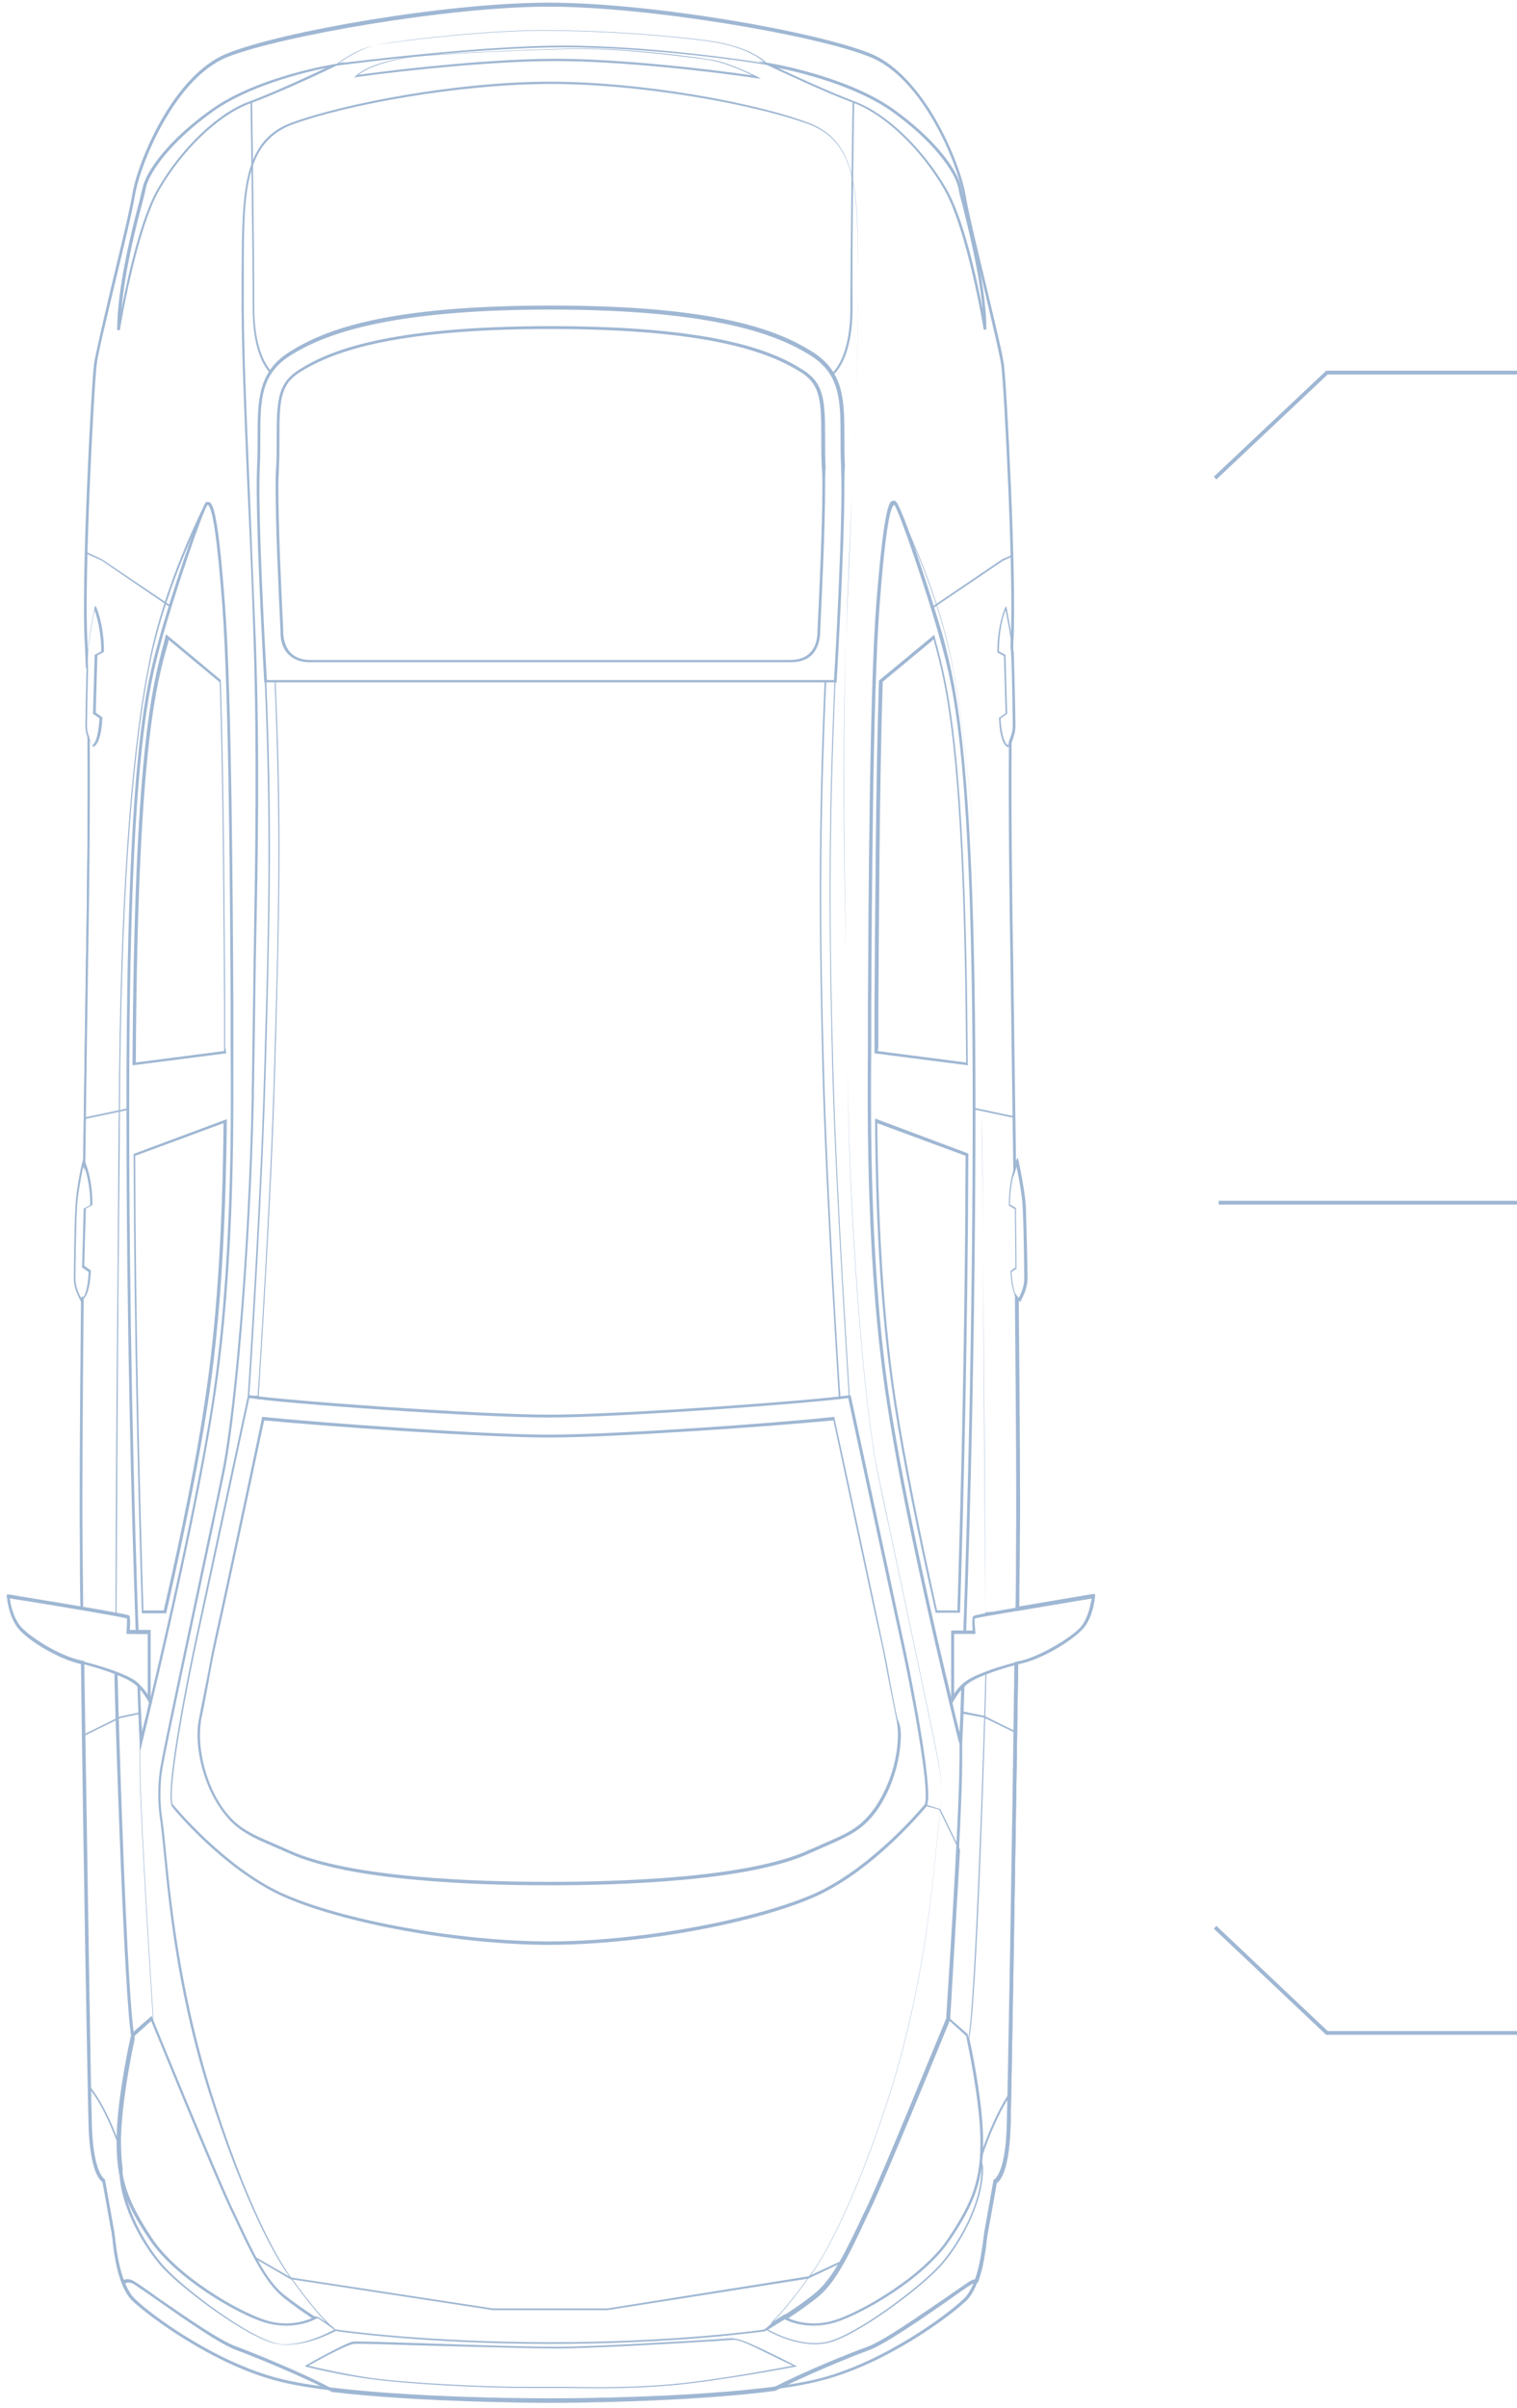 <svg width="201" height="319" viewBox="0 0 201 319" fill="none" xmlns="http://www.w3.org/2000/svg">
<path d="M105.626 313.495L105.335 313.571C105.262 313.571 95.743 315.392 89.276 315.998C84.263 316.454 79.975 316.454 74.962 316.378C73.436 316.378 71.764 316.378 70.093 316.378C63.408 316.378 54.107 315.847 49.457 315.24C45.097 314.709 40.592 313.571 40.592 313.571L40.374 313.495L40.592 313.343C40.81 313.192 45.969 310.309 46.768 310.233C47.132 310.157 51.273 310.309 56.432 310.461C62.609 310.688 70.311 310.916 73.581 310.916C78.377 310.916 89.858 310.233 94.726 309.93C95.889 309.854 96.615 309.778 96.833 309.778C97.705 309.778 98.577 310.157 99.304 310.461C99.522 310.537 99.667 310.612 99.812 310.688C100.612 310.992 105.044 313.192 105.262 313.343L105.626 313.495ZM40.882 313.419C41.827 313.647 45.678 314.557 49.457 315.088C54.107 315.695 63.408 316.226 70.093 316.226C71.764 316.226 73.436 316.226 74.962 316.226C79.975 316.302 84.263 316.302 89.276 315.847C95.089 315.316 103.373 313.723 105.044 313.419C104.027 312.964 100.539 311.219 99.885 310.916C99.74 310.84 99.522 310.764 99.376 310.688C98.65 310.385 97.778 309.93 96.979 310.006C96.761 310.006 96.034 310.081 94.871 310.157C89.93 310.461 78.45 311.143 73.726 311.143C70.457 311.143 62.754 310.916 56.578 310.764C51.564 310.612 47.277 310.461 46.913 310.537C46.187 310.537 42.772 312.357 40.882 313.419Z" fill="#9FB7D3"/>
<path d="M45.751 8.163L44.588 8.694C43.208 9.376 37.104 12.259 32.962 13.776C28.965 15.293 24.17 19.845 21.118 25.155C18.066 30.465 15.886 43.589 15.886 43.74L15.523 43.74C15.523 38.355 17.267 31.224 18.284 27.355C18.575 26.293 18.72 25.459 18.865 25.003C19.301 22.728 22.28 18.555 27.948 14.535C34.197 10.059 44.443 8.466 44.515 8.466L45.751 8.163ZM16.104 40.934C16.903 36.761 18.647 28.872 20.9 25.003C24.024 19.617 28.82 14.99 32.962 13.473C36.232 12.259 40.81 10.135 43.208 8.997C40.228 9.604 33.035 11.349 28.239 14.762C22.716 18.707 19.737 22.803 19.301 25.003C19.229 25.459 19.011 26.293 18.72 27.431C17.848 30.617 16.54 36.079 16.104 40.934Z" fill="#9FB7D3"/>
<path d="M130.696 43.666L130.332 43.666C130.332 43.514 128.152 30.466 125.1 25.08C122.049 19.77 117.253 15.219 113.256 13.701C109.187 12.184 103.083 9.302 101.63 8.619L100.468 8.088L101.703 8.315C101.775 8.315 112.021 9.984 118.27 14.384C123.938 18.405 126.917 22.577 127.353 24.853C127.426 25.308 127.644 26.142 127.934 27.204C128.879 31.149 130.696 38.356 130.696 43.666ZM103.083 8.998C105.481 10.136 110.132 12.26 113.329 13.474C117.398 14.991 122.267 19.619 125.391 25.004C127.644 28.873 129.388 36.763 130.187 40.935C129.751 36.08 128.37 30.618 127.571 27.356C127.28 26.294 127.062 25.46 126.99 24.929C126.554 22.805 123.647 18.632 118.052 14.688C113.256 11.35 106.135 9.605 103.083 8.998Z" fill="#9FB7D3"/>
<path d="M42.046 307.123L41.755 307.274C41.61 307.35 38.776 308.867 34.925 307.654C31.364 306.516 23.299 301.888 19.811 296.73C16.323 291.572 15.378 288.537 15.451 283.227C15.524 277.765 17.34 269.573 17.413 269.497L17.413 269.421L20.102 267.069L20.174 267.297C20.247 267.524 28.24 287.02 30.71 292.406L31.219 293.468C33.472 298.247 35.216 302.04 37.541 303.937C39.43 305.454 41.683 306.895 41.683 306.895L42.046 307.123ZM15.887 283.758C15.887 288.689 16.904 291.647 20.174 296.578C23.589 301.661 31.582 306.212 35.07 307.35C38.05 308.336 40.447 307.502 41.319 307.123C40.665 306.668 38.921 305.53 37.468 304.316C35.07 302.344 33.254 298.551 31.001 293.696L30.492 292.634C28.095 287.551 20.974 270.028 20.029 267.752L17.849 269.724C17.704 270.483 16.032 278.145 15.96 283.303C15.887 283.455 15.887 283.606 15.887 283.758Z" fill="#9FB7D3"/>
<path d="M145.08 211.239L145.08 211.467C145.08 211.543 144.862 214.273 143.481 215.791C142.1 217.308 138.322 219.659 135.488 220.342C133.017 220.949 129.748 222.011 128.44 222.921C127.204 223.756 126.405 225.273 126.405 225.273L126.042 225.88L126.042 216.018L128.876 216.018C128.803 215.184 128.803 214.273 128.948 214.122C129.021 214.046 129.166 213.818 144.934 211.315L145.08 211.239ZM126.332 224.514C126.696 223.983 127.35 223.149 128.149 222.618C129.53 221.708 132.727 220.646 135.343 220.039C138.031 219.356 141.81 217.08 143.19 215.639C144.28 214.425 144.571 212.453 144.716 211.77C138.758 212.756 129.966 214.198 129.166 214.425C129.094 214.653 129.166 215.487 129.239 216.246L129.239 216.473L126.405 216.473L126.405 224.514L126.332 224.514Z" fill="#9FB7D3"/>
<path d="M30.053 148.274L30.053 148.577C29.908 163.522 29.109 175.811 27.51 186.127C26.42 193.106 24.604 202.361 22.06 213.588L22.06 213.74L18.79 213.74L18.79 213.588C18.354 199.479 17.773 177.48 17.7 153.053L17.7 152.901L17.846 152.825L30.053 148.274ZM21.697 213.361C24.24 202.209 26.057 193.031 27.074 186.052C28.673 175.811 29.472 163.673 29.617 148.805L17.918 153.129C17.991 177.404 18.572 199.251 19.008 213.361L21.697 213.361Z" fill="#9FB7D3"/>
<path d="M29.983 139.549L17.558 141.142L17.558 140.915C17.776 99.723 20.174 90.848 21.772 84.931L21.99 84.021L29.257 90.089L29.257 90.165C29.693 103.592 29.765 122.784 29.838 133.177C29.838 135.377 29.838 137.274 29.838 138.639L29.983 139.549ZM17.994 140.763L29.693 139.246L29.693 138.715C29.693 137.349 29.693 135.529 29.693 133.329C29.62 123.012 29.547 103.82 29.111 90.393L22.354 84.779L22.281 85.159C20.61 90.924 18.212 99.799 17.994 140.763Z" fill="#9FB7D3"/>
<path d="M128.302 152.827L128.302 152.979C128.229 177.405 127.648 199.404 127.212 213.514L127.212 213.666L123.942 213.666L123.942 213.514C121.399 202.287 119.582 193.032 118.492 186.053C116.894 175.736 116.022 163.447 115.949 148.503L115.949 148.2L116.167 148.276L128.302 152.827ZM126.849 213.362C127.284 199.253 127.866 177.481 127.938 153.13L116.24 148.807C116.385 163.599 117.184 175.812 118.783 186.053C119.873 193.032 121.689 202.211 124.16 213.362L126.849 213.362Z" fill="#9FB7D3"/>
<path d="M128.299 141.147L115.874 139.554L115.874 138.644C115.874 137.278 115.874 135.458 115.874 133.258C115.946 122.865 116.019 103.673 116.455 90.246L116.455 90.17L123.794 84.101L124.012 85.011C125.61 90.928 128.008 99.804 128.226 140.995L128.299 141.147ZM116.31 139.251L128.008 140.768C127.79 99.804 125.392 91.004 123.794 85.087L123.721 84.708L116.963 90.322C116.528 103.749 116.455 122.865 116.382 133.182C116.382 135.382 116.382 137.278 116.382 138.644L116.31 139.251Z" fill="#9FB7D3"/>
<path d="M122.993 237.869C122.993 238.4 122.921 238.855 122.848 239.158L122.848 239.234C122.775 239.31 116.163 247.503 108.315 251.144C100.395 254.785 84.772 257.668 72.783 257.668C60.793 257.668 45.171 254.785 37.25 251.144C29.403 247.503 22.718 239.386 22.718 239.234L22.718 239.158C21.918 236.655 25.043 221.18 25.915 217.159C26.932 212.38 32.745 185.299 32.818 184.995L32.891 184.844L33.036 184.844C37.468 185.526 63.191 187.423 72.783 187.423C82.374 187.423 108.097 185.526 112.53 184.844L112.675 184.844L112.748 184.995C112.82 185.299 118.634 212.38 119.651 217.159C120.45 220.725 122.993 233.393 122.993 237.869ZM122.557 239.007C123.211 236.731 120.595 223.152 119.288 217.235C118.27 212.684 112.893 187.574 112.384 185.223C107.516 185.906 82.229 187.802 72.71 187.802C63.191 187.802 37.904 185.981 33.036 185.223C32.527 187.574 27.15 212.684 26.133 217.235C24.825 223.152 22.209 236.731 22.863 239.007C23.299 239.538 29.766 247.275 37.25 250.765C45.243 254.406 60.793 257.213 72.783 257.213C84.7 257.213 100.25 254.33 108.17 250.765C115.654 247.275 122.121 239.538 122.557 239.007Z" fill="#9FB7D3"/>
<path d="M119.362 229.901C119.362 234.3 117.182 240.066 113.549 242.493C112.314 243.328 110.788 244.01 109.189 244.693C108.535 244.997 107.954 245.224 107.3 245.528C99.307 249.245 82.231 249.776 72.785 249.776C63.339 249.776 46.335 249.245 38.27 245.528C37.616 245.224 37.034 244.997 36.38 244.693C34.782 244.01 33.328 243.404 32.021 242.493C27.733 239.611 25.481 232.252 26.353 227.777C26.643 226.184 27.007 224.515 27.297 222.997C27.733 220.873 28.024 219.053 28.315 217.763C29.187 213.894 33.111 195.612 34.709 187.875L34.709 187.723L34.855 187.723C42.339 188.482 63.92 190.075 72.639 190.075C81.359 190.075 102.94 188.558 110.425 187.723L110.57 187.723L110.57 187.875C112.241 195.537 116.165 213.894 116.964 217.763C117.255 219.053 117.618 220.949 117.982 222.997C118.272 224.515 118.563 226.184 118.926 227.777C119.289 228.459 119.362 229.142 119.362 229.901ZM26.498 229.901C26.498 234.225 28.605 239.838 32.166 242.19C33.401 243.024 34.855 243.631 36.453 244.314C37.107 244.617 37.688 244.845 38.342 245.148C46.335 248.789 63.266 249.32 72.712 249.32C82.158 249.32 99.089 248.789 107.082 245.148C107.736 244.845 108.39 244.617 108.971 244.314C110.57 243.631 112.023 243.024 113.258 242.19C117.4 239.383 119.653 232.176 118.781 227.852C118.49 226.259 118.127 224.591 117.836 223.073C117.4 220.949 117.11 219.129 116.819 217.839C115.947 214.046 112.096 195.916 110.425 188.178C102.795 188.937 81.432 190.454 72.712 190.454C64.065 190.454 42.629 188.937 35 188.178C33.328 195.992 29.477 214.046 28.605 217.839C28.315 219.129 27.951 220.949 27.588 223.073C27.297 224.591 27.007 226.259 26.643 227.852C26.571 228.535 26.498 229.218 26.498 229.901Z" fill="#9FB7D3"/>
<path d="M109.325 64.451C109.325 69.533 108.962 77.726 108.672 83.643C108.672 83.719 108.744 85.388 107.727 86.601C107.073 87.36 106.056 87.739 104.748 87.739L41.094 87.739C39.786 87.739 38.842 87.36 38.115 86.601C37.025 85.388 37.171 83.719 37.171 83.643C36.88 77.726 36.517 69.533 36.517 64.451C36.517 63.465 36.517 62.63 36.589 61.947C36.662 60.658 36.662 59.52 36.662 58.534L36.662 57.547C36.662 52.693 36.953 50.644 39.641 48.975C43.565 46.472 51.34 43.21 72.994 43.21C94.647 43.21 102.422 46.472 106.346 48.975C109.035 50.644 109.325 52.693 109.325 57.547L109.325 58.534C109.325 59.52 109.325 60.658 109.398 61.947C109.325 62.63 109.325 63.465 109.325 64.451ZM108.308 83.719C108.599 77.726 108.962 69.533 108.962 64.451C108.962 63.465 108.962 62.63 108.889 61.947C108.817 60.658 108.817 59.52 108.817 58.534L108.817 57.547C108.817 52.844 108.599 50.872 106.056 49.279C102.132 46.851 94.502 43.59 72.921 43.59C51.34 43.59 43.71 46.851 39.786 49.279C37.243 50.872 37.025 52.844 37.025 57.547L37.025 58.534C37.025 59.52 37.025 60.658 36.953 61.947C36.953 62.63 36.88 63.465 36.88 64.451C36.88 69.533 37.243 77.726 37.534 83.643C37.534 83.719 37.461 85.236 38.406 86.374C38.987 87.056 39.932 87.436 41.094 87.436L104.748 87.436C105.91 87.436 106.855 87.056 107.436 86.374C108.381 85.312 108.308 83.719 108.308 83.719Z" fill="#9FB7D3"/>
<path d="M129.245 146.528C129.245 174.671 128.591 199.932 128.009 216.242L128.009 216.394L126.411 216.394L126.411 224.435C126.629 224.056 126.992 223.6 127.501 223.145L127.791 222.842L127.791 223.297C127.646 228 127.501 230.731 127.501 230.731L127.428 231.945L127.138 230.731C127.065 230.428 120.38 203.725 117.691 186.126C114.93 168.375 115.075 148.273 115.148 138.563C115.148 137.197 115.148 135.377 115.148 133.177C115.221 119.75 115.366 91.834 116.238 80.303C117.328 66.421 118.055 66.345 118.563 66.345C119.363 66.269 123.795 80.303 125.03 84.627C126.629 90.999 129.245 100.406 129.245 146.528ZM127.646 216.014C128.227 199.705 128.881 174.52 128.881 146.528C128.881 100.482 126.338 91.075 124.594 84.855C122.85 78.483 119.145 67.711 118.491 66.876C117.837 67.18 117.183 71.579 116.529 80.455C115.657 91.985 115.511 119.901 115.439 133.328C115.439 135.528 115.439 137.349 115.439 138.714C115.366 148.348 115.221 168.451 117.982 186.202C119.944 198.719 123.868 216.014 126.048 224.89L126.048 216.09L127.646 216.09L127.646 216.014ZM127.138 229.517C127.21 228.379 127.283 226.407 127.356 223.828C126.702 224.511 126.338 225.269 126.338 225.269L126.193 225.573C126.556 227.242 126.92 228.607 127.138 229.517Z" fill="#9FB7D3"/>
<path d="M19.955 216.017L19.955 225.879L19.591 225.272C19.591 225.272 18.792 223.755 17.557 222.92C16.249 222.01 12.979 220.948 10.509 220.341C7.675 219.658 3.896 217.383 2.516 215.79C1.135 214.197 0.917 211.542 0.917 211.466L0.917 211.238L1.135 211.238C16.903 213.817 17.048 213.969 17.121 214.045C17.266 214.273 17.266 215.183 17.194 215.941L19.955 215.941L19.955 216.017ZM19.591 224.513L19.591 216.472L16.758 216.472L16.758 216.245C16.83 215.486 16.83 214.652 16.83 214.424C16.031 214.197 7.239 212.679 1.28 211.769C1.353 212.452 1.716 214.424 2.806 215.638C4.114 217.079 7.893 219.431 10.654 220.038C13.27 220.645 16.467 221.707 17.848 222.617C18.574 223.148 19.228 223.982 19.591 224.513Z" fill="#9FB7D3"/>
<path d="M145.083 211.237L145.083 211.464C145.083 211.54 144.865 214.271 143.484 215.788C142.104 217.305 138.325 219.657 135.491 220.34C135.273 220.415 135.128 220.415 134.91 220.491C134.619 241.504 134.038 276.551 133.893 281.861C133.675 287.55 132.512 288.764 132.076 288.992C131.931 289.675 131.131 294.226 130.913 295.44C130.841 295.667 130.841 295.971 130.768 296.35C130.477 298.474 129.969 302.874 128.08 304.77C125.972 306.819 117.471 313.191 108.824 315.391C100.613 317.591 82.302 318.122 72.783 318.122C63.264 318.122 44.953 317.591 36.814 315.467C28.24 313.267 19.738 306.894 17.558 304.846C15.597 302.95 15.088 298.55 14.87 296.426C14.797 296.047 14.797 295.667 14.725 295.516C14.507 294.302 13.707 289.75 13.562 289.068C13.199 288.84 11.963 287.626 11.745 281.937C11.6 277.082 11.019 244.387 10.728 220.491C10.655 220.491 10.583 220.415 10.51 220.415C7.676 219.733 3.898 217.457 2.517 215.864C1.136 214.271 0.918 211.616 0.918 211.54L0.918 211.312L1.136 211.312C1.209 211.312 6.296 212.147 10.655 212.905C10.583 209.795 10.583 207.064 10.583 205.016C10.51 199.023 10.583 188.1 10.728 172.473L10.655 172.321C10.655 172.245 9.783 170.88 9.783 169.438C9.783 167.997 9.856 161.928 10.001 159.804C10.074 157.604 10.873 153.887 10.946 153.887L11.019 153.432C11.164 142.812 11.309 133.33 11.382 127.868C11.527 119.447 11.673 107.386 11.6 97.752C11.455 97.221 11.309 96.766 11.309 96.311C11.309 95.249 11.382 91.38 11.455 88.649C11.382 87.359 11.382 86.297 11.309 85.463C10.801 77.422 12.181 50.871 12.545 48.368C12.763 47.002 13.78 42.602 14.87 37.975C16.032 33.12 17.268 28.113 17.631 25.838C18.358 21.59 23.008 10.135 30.129 7.252C37.395 4.294 59.34 0.501 72.783 0.501C86.225 0.501 108.242 4.294 115.436 7.252C122.557 10.135 127.208 21.59 127.934 25.838C128.298 28.113 129.533 33.12 130.695 37.975C131.785 42.602 132.875 47.002 133.021 48.368C133.384 50.947 134.765 77.498 134.256 85.463L134.256 85.994C134.256 86.221 134.329 86.449 134.329 86.601C134.401 88.8 134.547 94.793 134.547 96.235C134.547 96.993 134.256 97.828 134.038 98.359C133.965 107.993 134.111 119.751 134.256 127.868L134.256 128.095C134.329 133.633 134.474 143.191 134.619 153.811L134.837 153.356L134.983 153.887C134.983 153.887 135.782 157.604 135.927 159.804C136 162.004 136.145 167.997 136.145 169.438C136.145 170.88 135.273 172.245 135.273 172.321L135.201 172.473L135.055 172.397C135.055 172.397 134.983 172.397 134.983 172.321C135.128 187.948 135.201 198.947 135.128 204.94C135.128 206.988 135.055 209.719 135.055 212.83C139.488 212.071 144.938 211.161 144.938 211.161L145.083 211.237ZM1.282 211.692C1.354 212.374 1.718 214.347 2.808 215.561C4.116 217.002 7.894 219.353 10.655 219.96C10.801 219.96 10.873 220.036 11.019 220.036L11.164 220.036L11.164 220.188C11.527 244.083 12.036 276.854 12.181 281.785C12.399 287.93 13.853 288.688 13.853 288.688L13.925 288.764L13.925 288.84C13.925 288.84 14.87 294.074 15.088 295.364C15.161 295.592 15.161 295.895 15.233 296.35C15.451 298.398 16.032 302.722 17.849 304.543C19.884 306.591 28.385 312.887 36.887 315.087C45.025 317.211 63.264 317.742 72.783 317.742C82.302 317.742 100.54 317.211 108.678 315.087C117.18 312.887 125.609 306.591 127.716 304.543C129.533 302.798 130.042 298.474 130.332 296.35C130.405 295.895 130.405 295.592 130.477 295.364C130.695 294.074 131.64 288.84 131.64 288.84L131.64 288.764L131.713 288.764C131.713 288.764 133.166 288.082 133.384 281.861C133.529 277.006 134.111 244.235 134.401 220.34L134.401 220.188L134.547 220.188C134.837 220.112 135.055 220.036 135.273 220.036C137.962 219.353 141.74 217.078 143.121 215.636C144.211 214.423 144.502 212.45 144.647 211.768C143.557 211.919 138.761 212.754 134.765 213.436L134.547 213.436L134.547 213.209C134.619 209.947 134.619 207.14 134.619 205.092C134.692 199.023 134.619 187.872 134.474 171.942L134.474 171.259L134.837 171.79C134.91 171.866 134.91 171.942 134.983 171.942C135.201 171.562 135.709 170.5 135.709 169.438C135.709 167.997 135.637 162.004 135.491 159.804C135.419 158.135 134.91 155.708 134.692 154.57C134.692 154.646 134.619 154.722 134.619 154.873L134.256 155.936L134.256 154.798C134.111 143.798 133.965 133.861 133.893 128.095L133.893 127.868C133.747 119.675 133.602 107.917 133.675 98.283L133.675 98.207C133.893 97.676 134.183 96.993 134.183 96.235C134.183 94.793 134.111 88.8 133.965 86.601C133.965 86.373 133.965 86.145 133.893 85.918L133.893 85.311C134.401 77.27 133.021 50.795 132.657 48.292C132.439 46.926 131.422 42.602 130.332 37.975C129.17 33.12 127.934 28.113 127.571 25.838C126.844 21.59 122.267 10.363 115.291 7.556C108.242 4.673 85.935 0.88 72.71 0.88C59.558 0.88 37.25 4.749 30.129 7.556C23.154 10.363 18.576 21.666 17.849 25.838C17.486 28.113 16.25 33.12 15.088 37.975C13.998 42.602 12.908 47.002 12.763 48.292C12.399 50.871 11.019 77.346 11.527 85.311C11.6 86.221 11.6 87.283 11.673 88.573C11.6 91.304 11.527 95.097 11.527 96.235C11.527 96.69 11.6 97.145 11.818 97.6L11.818 97.676C11.891 107.386 11.745 119.447 11.6 127.868C11.527 133.481 11.382 143.267 11.237 154.191L11.237 155.101L11.019 154.57C10.801 155.708 10.292 158.211 10.219 159.804C10.074 162.08 10.001 168.073 10.001 169.438C10.001 170.5 10.51 171.487 10.728 171.942L11.019 171.714L11.019 172.093C10.873 187.872 10.801 198.947 10.873 204.94C10.873 207.064 10.946 209.795 10.946 213.057L10.946 213.285L10.728 213.285C6.877 212.602 2.299 211.843 1.282 211.692Z" fill="#9FB7D3"/>
<path d="M30.923 144.71C30.923 155.406 30.633 171.564 28.307 186.205C25.546 203.804 18.934 230.507 18.861 230.81L18.57 232.024L18.498 230.81C18.498 230.81 18.352 228.079 18.207 223.376L18.207 222.921L18.498 223.224C18.934 223.679 19.297 224.134 19.588 224.514L19.588 216.473L17.989 216.473L17.989 216.321C17.408 200.011 16.754 174.75 16.754 146.607C16.754 100.485 19.297 91.078 21.041 84.782C22.204 80.382 26.709 66.424 27.508 66.5C28.089 66.5 28.816 66.576 29.833 80.458C30.705 91.988 30.851 119.904 30.923 133.331C30.923 135.531 30.923 137.352 30.923 138.717C30.923 140.386 30.923 142.434 30.923 144.71ZM19.951 224.893C22.058 216.017 26.055 198.722 28.017 186.205C30.778 168.454 30.633 148.351 30.56 138.717C30.56 137.352 30.56 135.531 30.56 133.331C30.487 119.904 30.342 91.988 29.47 80.458C28.816 71.582 28.162 67.107 27.508 66.879C26.854 67.713 23.148 78.561 21.404 84.858C19.733 91.078 17.117 100.485 17.117 146.531C17.117 174.523 17.771 199.784 18.352 216.017L19.951 216.017L19.951 224.893ZM18.788 229.52C19.006 228.61 19.37 227.32 19.733 225.576L19.588 225.272C19.588 225.272 19.224 224.59 18.57 223.831C18.643 226.41 18.788 228.307 18.788 229.52Z" fill="#9FB7D3"/>
<path d="M134.979 199.48C134.979 201.604 134.979 203.425 134.979 204.942C134.979 207.066 134.907 209.797 134.907 213.059L134.907 213.135L134.834 213.135C133.017 213.438 131.637 213.666 130.619 213.894L130.547 213.894L130.547 213.818C130.547 202.439 130.401 182.412 130.256 166.406C130.183 158.441 130.183 151.462 130.111 147.214C129.965 120.587 128.657 100.788 126.187 88.196C124.37 79.017 120.301 70.293 119.066 67.865C118.703 66.955 118.557 66.728 118.485 66.728C117.976 66.803 117.322 68.472 116.377 80.458C115.505 91.989 115.36 119.905 115.287 133.332C115.287 135.531 115.287 137.352 115.287 138.718C115.215 148.352 115.069 168.454 117.831 186.205C120.301 202.287 126.114 226.107 127.132 230.127C127.132 229.9 127.132 229.596 127.204 229.293L127.422 229.293C127.495 230.81 127.495 232.176 127.495 233.465C127.422 242.341 125.751 266.919 125.751 267.222L125.751 267.677C124.952 269.65 117.685 287.477 115.287 292.635L114.779 293.697C112.526 298.552 110.71 302.345 108.384 304.241C107.004 305.379 105.405 306.441 104.606 306.972L104.097 307.2L101.772 308.641C102.499 309.02 105.986 310.917 109.329 310.31C113.107 309.627 121.754 303.103 124.443 300.145C126.696 297.642 130.038 292.256 130.038 287.401L130.038 287.325C130.038 287.097 129.965 286.87 129.893 286.642C129.965 285.656 130.038 284.518 130.038 283.38C129.965 278.753 128.657 272.229 128.222 270.332C128.222 270.257 128.222 270.181 128.294 270.105C129.239 265.022 130.401 228.838 130.547 222.314C130.547 222.162 130.547 222.01 130.547 221.783L130.547 221.707L130.619 221.707C131.782 221.252 133.235 220.797 134.761 220.417L134.907 220.417L134.907 220.569C134.616 241.582 134.035 276.78 133.889 282.091C133.671 288.008 132.363 289.07 132.073 289.221C132 289.752 131.128 294.531 130.91 295.745C130.837 295.973 130.837 296.276 130.765 296.655C130.619 298.021 130.329 300.373 129.602 302.345L129.602 302.421L129.529 302.421C129.239 302.421 129.021 302.497 128.73 302.648C128.076 303.028 126.914 303.862 125.533 304.848C122.045 307.276 117.322 310.538 115.142 311.372C112.744 312.207 106.422 314.862 102.717 316.758C91.163 318.275 74.741 318.351 72.924 318.351C71.181 318.351 55.558 318.275 44.005 316.91C40.299 314.937 33.832 312.282 31.361 311.372C29.181 310.613 24.458 307.276 20.97 304.848C19.59 303.862 18.427 303.103 17.773 302.648C17.264 302.345 16.828 302.345 16.465 302.572L16.392 302.648L16.32 302.572C15.52 300.524 15.23 298.097 15.084 296.655C15.012 296.276 15.012 295.897 14.939 295.745C14.721 294.531 13.849 289.752 13.776 289.221C13.486 289.07 12.178 288.008 11.96 282.091C11.815 277.16 11.233 244.389 10.943 220.493L10.943 220.342L11.088 220.342C12.687 220.721 14.212 221.252 15.52 221.707L15.593 221.707L15.593 221.783C15.593 222.01 15.593 222.162 15.593 222.314C15.738 228.838 16.828 265.022 17.846 270.105L17.846 270.181C17.41 272.077 16.102 278.753 16.029 283.456C16.029 284.897 16.102 286.187 16.247 287.325C16.247 287.401 16.247 287.401 16.247 287.401C16.247 287.477 16.247 287.552 16.247 287.628C16.247 292.483 19.59 297.945 21.842 300.373C24.531 303.331 33.178 309.855 36.956 310.538C40.081 310.917 43.569 309.02 44.295 308.641L42.115 307.124L41.389 306.972C40.735 306.517 38.991 305.379 37.537 304.165C35.139 302.269 33.396 298.4 31.143 293.621L30.634 292.559C28.309 287.628 21.551 271.091 20.244 267.829L20.244 267.222C20.244 266.995 18.572 242.341 18.5 233.465C18.5 232.024 18.5 230.431 18.572 228.686L18.79 228.686C18.79 229.293 18.863 229.824 18.863 230.127C19.88 226.031 25.693 202.287 28.164 186.205C30.925 168.454 30.78 148.352 30.707 138.718C30.707 137.352 30.707 135.531 30.707 133.332C30.634 119.905 30.489 91.989 29.617 80.458C28.672 68.548 28.018 66.803 27.51 66.728C27.51 66.728 27.437 66.803 27.292 67.107L27.146 67.486C26.202 69.307 21.697 78.562 19.808 88.272C17.337 100.864 16.029 120.739 15.884 147.29C15.884 151.462 15.811 158.289 15.738 166.103C15.593 182.26 15.52 202.363 15.448 213.894L15.448 213.969L15.375 213.969C14.358 213.742 12.759 213.514 10.87 213.211L10.797 213.211L10.797 213.135C10.725 209.873 10.725 207.142 10.725 205.018C10.652 199.025 10.725 187.95 10.87 172.171L10.87 172.095C11.597 171.413 11.742 168.985 11.742 168.53L10.87 167.923L11.088 160.11L11.96 159.655C11.96 156.772 11.306 154.875 11.015 154.117C11.161 142.662 11.306 132.27 11.379 127.794C11.524 119.374 11.669 107.312 11.597 97.602L11.597 96.995L11.742 97.526C11.96 98.133 12.178 98.588 12.251 98.74C13.05 98.133 13.123 95.554 13.195 95.175L12.323 94.568L12.541 86.754L13.413 86.299C13.413 83.492 12.759 81.52 12.541 80.837C12.323 81.748 11.815 84.554 11.669 86.451C11.669 86.906 11.597 87.589 11.597 88.499L11.379 88.499C11.306 87.21 11.306 86.147 11.233 85.237C10.725 77.196 12.105 50.721 12.469 48.142C12.687 46.777 13.704 42.377 14.794 37.75C15.956 32.895 17.192 27.888 17.555 25.612C18.282 21.364 22.932 9.985 30.053 7.103C37.319 4.144 59.264 0.351 72.707 0.351C86.149 0.351 108.094 4.144 115.36 7.103C122.408 9.985 127.059 21.364 127.858 25.612C128.222 27.888 129.457 32.895 130.619 37.75C131.709 42.377 132.799 46.777 132.945 48.142C133.308 50.721 134.689 77.196 134.18 85.237C134.18 85.389 134.18 85.541 134.18 85.616L134.18 85.768L134.035 85.768C133.889 83.948 133.381 81.672 133.235 80.837C132.945 81.52 132.363 83.492 132.363 86.299L133.235 86.754L133.235 86.83L133.453 94.568L132.581 95.175C132.581 95.554 132.727 98.133 133.526 98.74C133.599 98.664 133.671 98.437 133.817 98.133L133.962 97.754L133.962 98.209C133.889 107.843 134.035 119.601 134.18 127.794L134.18 128.021C134.253 133.863 134.398 143.724 134.543 154.724C134.253 155.71 133.817 157.379 133.817 159.579L134.616 160.034L134.616 160.11C134.616 162.689 134.689 165.344 134.689 167.999L134.689 168.075L134.035 168.53C134.035 168.909 134.18 170.882 134.689 171.792C134.907 183.778 134.979 193.032 134.979 199.48ZM134.689 213.059C134.761 209.873 134.761 207.066 134.761 205.018C134.834 198.949 134.761 187.798 134.616 171.868C133.962 170.806 133.889 168.53 133.889 168.454L133.889 168.378L134.543 167.923C134.543 165.344 134.471 162.765 134.471 160.186L133.671 159.73L133.671 159.655C133.671 157.379 134.035 155.71 134.398 154.648C134.253 143.648 134.107 133.787 134.035 127.946L134.035 127.718C133.889 119.677 133.744 108.147 133.817 98.588C133.744 98.816 133.599 98.968 133.599 98.968L133.526 99.043L133.453 98.968C132.436 98.361 132.363 95.251 132.363 95.175L132.363 95.099L133.235 94.492L133.017 86.906L132.145 86.451L132.145 86.375C132.145 82.734 133.163 80.534 133.163 80.534L133.308 80.306L133.381 80.534C133.381 80.534 133.817 82.734 134.107 84.706C134.471 76.134 133.163 50.646 132.872 48.142C132.654 46.777 131.637 42.453 130.547 37.825C129.384 32.971 128.149 27.964 127.786 25.688C127.059 21.44 122.481 10.137 115.433 7.33C108.384 4.448 86.004 0.655 72.852 0.655C59.7 0.655 37.319 4.523 30.271 7.33C23.295 10.213 18.645 21.516 17.918 25.688C17.555 27.964 16.32 32.971 15.157 37.825C14.067 42.453 12.977 46.853 12.832 48.142C12.469 50.721 11.088 77.196 11.597 85.161C11.597 85.465 11.597 85.768 11.669 86.072C11.815 83.872 12.541 80.534 12.541 80.458L12.614 80.231L12.759 80.458C12.759 80.458 13.776 82.658 13.776 86.299L13.776 86.375L12.905 86.83L12.687 94.416L13.558 95.023L13.558 95.099C13.558 95.251 13.486 98.285 12.469 98.892L12.396 98.968L12.323 98.892C12.323 98.892 12.105 98.512 11.887 98.057C11.96 107.691 11.815 119.449 11.669 127.718C11.597 132.194 11.451 142.586 11.306 153.965C11.597 154.724 12.251 156.62 12.251 159.579L12.251 159.655L11.379 160.11L11.161 167.696L12.033 168.302L12.033 168.378C12.033 168.53 11.96 171.261 11.088 172.095C10.943 187.874 10.87 198.874 10.943 204.942C10.943 206.99 11.015 209.721 11.015 212.907C12.832 213.211 14.285 213.514 15.302 213.666C15.302 202.135 15.448 182.109 15.593 166.027C15.666 158.213 15.666 151.386 15.738 147.214C15.884 120.587 17.192 100.788 19.662 88.196C21.624 77.424 27.001 67.183 27.001 67.031C27.219 66.576 27.292 66.5 27.364 66.5C27.873 66.5 28.6 66.576 29.617 80.382C30.489 91.913 30.634 119.829 30.707 133.256C30.707 135.456 30.707 137.276 30.707 138.642C30.78 148.276 30.925 168.378 28.164 186.129C25.403 203.729 18.79 230.431 18.718 230.734L18.572 231.341L18.572 231.038C18.572 231.872 18.572 232.631 18.572 233.389C18.645 242.265 20.316 266.843 20.316 267.146L20.316 267.753C21.624 271.091 28.382 287.628 30.707 292.483L31.216 293.545C33.468 298.4 35.212 302.193 37.61 304.09C39.136 305.303 40.807 306.441 41.461 306.821L42.188 306.972L43.205 307.655C41.098 305.531 38.264 301.51 38.119 301.283C38.046 301.207 33.686 295.442 28.236 278.905C23.659 265.174 22.423 252.809 21.697 245.375C21.551 243.782 21.406 242.492 21.261 241.354C21.261 241.354 20.607 237.865 21.261 234.072C21.769 231.038 25.475 213.818 27.873 202.439C28.527 199.48 29.036 196.977 29.399 195.156C31.288 186.129 33.25 160.792 33.396 141.979C33.468 136.669 33.541 131.587 33.614 126.58C33.832 112.85 34.05 99.878 33.614 85.161C33.396 77.955 33.105 71.279 32.814 65.362C32.378 54.666 31.942 45.411 32.015 38.053C32.015 37.37 32.015 36.688 32.015 36.005C32.088 25.612 32.088 18.709 38.555 16.282C45.53 13.702 60.572 10.82 72.852 10.82C85.132 10.82 100.246 13.627 107.149 16.282C113.616 18.709 113.689 25.612 113.689 36.005C113.689 36.688 113.689 37.37 113.689 38.053C113.689 38.432 113.689 38.812 113.689 39.191C113.689 46.322 113.325 55.197 112.889 65.286C112.672 71.203 112.381 77.879 112.09 85.085C111.582 99.802 111.8 112.774 112.09 126.504C112.163 131.435 112.236 136.593 112.308 141.904C112.526 160.717 114.415 186.053 116.305 195.081C116.668 196.901 117.249 199.405 117.831 202.287C120.229 213.666 123.934 230.886 124.443 233.92C125.097 237.713 124.443 241.203 124.443 241.203C124.298 242.265 124.152 243.63 124.007 245.147C123.28 252.506 121.972 264.871 117.467 278.677C112.018 295.214 107.658 301.055 107.585 301.055C107.44 301.283 104.17 305.91 101.99 307.883L103.734 306.745L104.243 306.517C105.042 305.986 106.64 304.924 108.021 303.786C110.346 301.89 112.163 298.097 114.415 293.318L114.924 292.256C117.322 287.097 124.516 269.422 125.388 267.374L125.388 266.995C125.388 266.767 127.059 242.113 127.132 233.238C127.132 232.555 127.132 231.796 127.132 231.038L126.986 230.583C126.914 230.279 120.229 203.577 117.54 185.978C114.779 168.227 114.924 148.124 114.997 138.49C114.997 137.125 114.997 135.304 114.997 133.104C115.069 119.677 115.215 91.761 116.087 80.231C117.177 66.424 117.903 66.348 118.339 66.348C118.412 66.348 118.557 66.348 119.066 67.638C120.301 70.065 124.443 78.865 126.187 88.044C128.657 100.636 129.965 120.511 130.111 147.062C130.111 151.31 130.183 158.289 130.256 166.254C130.329 182.26 130.474 202.135 130.547 213.59C131.637 213.59 133.017 213.363 134.689 213.059ZM129.311 301.966C129.965 299.993 130.256 297.717 130.474 296.352C130.547 295.973 130.547 295.593 130.619 295.366C130.837 294.076 131.782 288.842 131.782 288.842L131.782 288.766L131.855 288.766C131.855 288.766 133.381 288.083 133.599 281.787C133.744 276.932 134.325 244.313 134.616 220.417C133.235 220.797 131.855 221.252 130.692 221.631C130.692 221.783 130.692 221.935 130.692 222.086C130.547 228.61 129.457 264.871 128.44 269.953C128.44 270.029 128.44 270.105 128.44 270.105C128.875 272.001 130.183 278.525 130.256 283.228C130.256 284.442 130.256 285.504 130.111 286.49C130.183 286.718 130.256 286.946 130.256 287.249L130.256 287.325C130.256 292.256 126.914 297.717 124.661 300.221C121.972 303.179 113.253 309.779 109.402 310.462C105.55 311.144 101.627 308.717 101.554 308.717C101.481 308.793 101.409 308.793 101.336 308.869C101.191 308.869 89.855 310.538 72.997 310.538C56.139 310.538 44.804 308.869 44.658 308.869L44.586 308.793C44.005 309.02 40.299 311.144 36.665 310.538C32.887 309.855 24.095 303.255 21.406 300.297C19.154 297.793 15.811 292.332 15.811 287.401C15.811 287.325 15.811 287.249 15.811 287.173L15.811 287.097C15.666 285.959 15.593 284.67 15.593 283.228C15.666 278.525 17.046 271.85 17.41 269.953C16.465 264.795 15.302 228.61 15.157 222.086C15.157 221.935 15.157 221.783 15.157 221.631C13.922 221.176 12.469 220.721 10.943 220.342C11.306 244.237 11.815 276.932 11.96 281.787C12.178 288.083 13.704 288.766 13.704 288.766L13.776 288.766L13.776 288.842C13.776 288.842 14.721 294.076 14.939 295.366C15.012 295.593 15.012 295.897 15.084 296.352C15.23 297.793 15.52 300.145 16.247 302.117C16.683 301.89 17.192 301.89 17.7 302.193C18.354 302.572 19.517 303.407 20.897 304.393C24.385 306.821 29.108 310.082 31.216 310.841C33.686 311.751 40.153 314.406 43.859 316.379C55.413 317.82 71.035 317.82 72.779 317.82C74.596 317.82 90.945 317.744 102.499 316.303C106.204 314.331 112.599 311.751 114.924 310.917C117.031 310.158 121.754 306.821 125.242 304.469C126.623 303.483 127.786 302.724 128.44 302.269C128.803 302.041 129.093 301.966 129.311 301.966ZM101.191 308.641C103.153 307.503 107.512 301.283 107.585 301.207C107.658 301.131 112.018 295.366 117.467 278.829C121.972 265.098 123.28 252.733 124.007 245.375C124.152 243.782 124.298 242.492 124.443 241.354C124.443 241.279 125.097 237.865 124.443 234.148C123.934 231.114 120.229 213.894 117.831 202.515C117.177 199.556 116.668 197.053 116.305 195.308C114.415 186.281 112.454 160.944 112.308 142.055C112.236 136.745 112.163 131.663 112.09 126.656C111.872 112.926 111.654 99.954 112.09 85.161C112.308 77.955 112.599 71.279 112.889 65.362C113.325 54.666 113.761 45.411 113.689 38.129C113.689 37.446 113.689 36.763 113.689 36.081C113.616 25.764 113.616 18.937 107.294 16.509C100.391 13.93 85.277 11.123 72.997 11.123C60.717 11.123 45.676 13.93 38.7 16.509C32.306 18.937 32.306 25.764 32.306 36.081C32.306 36.763 32.306 37.446 32.306 38.129C32.233 45.487 32.669 54.742 33.105 65.362C33.323 71.279 33.614 77.955 33.904 85.161C34.413 99.954 34.195 112.926 33.904 126.656C33.832 131.587 33.759 136.745 33.686 142.055C33.468 160.868 31.579 186.281 29.69 195.308C29.326 197.129 28.745 199.632 28.164 202.591C25.766 213.969 22.06 231.189 21.551 234.148C20.897 237.865 21.551 241.354 21.551 241.354C21.697 242.416 21.842 243.782 21.987 245.375C22.714 252.733 24.022 265.098 28.527 278.829C33.832 295.366 38.191 301.131 38.191 301.207C38.264 301.283 42.333 307.124 44.368 308.489L44.295 308.565L44.368 308.565L44.44 308.641L44.513 308.565C44.586 308.565 44.586 308.641 44.658 308.641C45.167 308.717 56.357 310.31 72.924 310.31C89.492 310.31 100.682 308.717 101.191 308.641ZM101.917 8.696L101.699 8.62C99.737 8.241 86.44 6.268 74.741 6.268C69.582 6.268 63.042 6.723 57.447 7.254C62.97 6.875 72.852 6.42 77.284 6.42C82.807 6.42 90.654 7.33 93.997 7.861C96.104 8.165 98.575 9.303 100.319 10.137L100.827 10.44L100.246 10.364C94.215 9.454 82.08 8.089 73.651 8.089C65.731 8.089 54.395 9.227 47.202 10.213L46.911 10.289L47.129 10.061C48.582 8.696 51.634 7.937 53.959 7.634C49.091 8.089 45.385 8.62 44.586 8.696L44.222 8.772L44.513 8.544C44.804 8.316 47.056 6.572 49.527 6.041C52.07 5.434 64.132 3.992 71.762 3.992C79.101 3.992 87.094 4.523 93.706 5.358C99.955 6.192 101.699 8.468 101.772 8.544L101.917 8.696ZM44.876 8.392C48.001 8.013 63.987 6.041 74.668 6.041C85.931 6.041 98.72 7.937 101.409 8.392C100.827 7.785 98.72 6.116 93.634 5.434C87.094 4.599 79.101 4.068 71.762 4.068C64.132 4.068 52.07 5.51 49.527 6.041C47.565 6.572 45.603 7.861 44.876 8.392ZM47.492 9.909C54.686 8.923 65.803 7.785 73.651 7.785C81.862 7.785 93.416 9.075 99.665 9.985C97.993 9.151 95.741 8.241 93.924 7.937C90.582 7.482 82.734 6.496 77.212 6.496C71.617 6.496 57.302 7.178 54.105 7.634C51.925 8.013 49.018 8.696 47.492 9.909Z" fill="#9FB7D3"/>
<path d="M112.599 185.143L111.145 185.371L111.145 185.295C111.145 184.991 109.402 158.517 108.966 141.752C108.53 123.773 108.384 110.27 109.256 90.244L109.256 90.168L110.709 90.168L110.709 90.244C109.838 110.195 109.91 123.773 110.419 141.752C110.855 158.517 112.599 184.764 112.599 185.067L112.599 185.143ZM111.363 185.143L112.453 184.915C112.381 183.247 110.709 157.986 110.274 141.676C109.838 123.697 109.692 110.195 110.564 90.32L109.474 90.32C108.602 110.27 108.675 123.773 109.184 141.676C109.62 157.986 111.218 183.322 111.363 185.143Z" fill="#9FB7D3"/>
<path d="M111.881 64.455C111.881 72.951 110.864 90.095 110.864 90.247L110.864 90.399L35.003 90.399L35.003 90.247C35.003 90.019 33.767 68.703 34.058 61.8C34.131 60.435 34.131 59.221 34.131 58.007C34.131 53.152 34.131 49.283 38.345 46.628C42.923 43.746 50.916 40.484 73.006 40.484C95.023 40.484 103.089 43.746 107.666 46.628C111.881 49.283 111.881 53.152 111.881 58.007C111.881 59.221 111.881 60.435 111.953 61.8C111.881 62.559 111.881 63.469 111.881 64.455ZM110.5 90.095C110.646 88.047 111.736 68.4 111.445 61.876C111.372 60.51 111.372 59.297 111.372 58.083C111.372 53.152 111.372 49.587 107.376 47.084C103.234 44.504 95.096 41.015 72.933 41.015C50.771 41.015 42.633 44.504 38.491 47.084C34.494 49.587 34.494 53.152 34.494 58.083C34.494 59.297 34.494 60.586 34.422 61.876C34.131 68.4 35.221 87.971 35.366 90.095L110.5 90.095Z" fill="#9FB7D3"/>
<path d="M37.033 112.315C37.033 120.735 36.815 128.473 36.597 136.893C36.524 138.486 36.524 140.155 36.452 141.824C36.016 158.588 34.272 184.911 34.272 185.139L34.272 185.215L32.819 185.215L32.819 185.139C32.819 184.911 34.562 158.588 34.998 141.824C35.071 140.155 35.071 138.486 35.144 136.893C35.58 121.873 35.87 108.825 35.071 90.164L35.289 90.164L35.289 90.316L36.524 90.316L36.524 90.391C36.888 98.508 37.033 105.563 37.033 112.315ZM34.127 184.987C34.272 183.318 35.87 158.057 36.306 141.748C36.379 140.079 36.379 138.41 36.452 136.817C36.888 121.873 37.178 108.901 36.379 90.316L35.289 90.316C36.089 108.901 35.725 121.797 35.362 136.741C35.289 138.334 35.289 140.003 35.217 141.672C34.781 157.906 33.182 183.091 33.037 184.911L34.127 184.911L34.127 184.987Z" fill="#9FB7D3"/>
<path d="M22.5 80.154L13.49 74.085L11.382 73.099C11.382 73.175 11.382 73.251 11.382 73.327L13.417 74.237L22.427 80.382C22.5 80.306 22.5 80.23 22.5 80.154Z" fill="#9FB7D3"/>
<path d="M16.903 146.836L11.163 148.049C11.163 148.125 11.163 148.201 11.163 148.277L16.903 147.063C16.903 146.987 16.903 146.911 16.903 146.836Z" fill="#9FB7D3"/>
<path d="M18.497 227.092C18.497 227.016 18.497 226.94 18.497 226.864L15.953 227.395L11.012 229.823C11.012 229.899 11.012 229.975 11.012 230.051L15.953 227.623L18.497 227.092Z" fill="#9FB7D3"/>
<path d="M33.187 13.549C33.26 17.721 33.478 33.803 33.478 40.782C33.478 45.941 34.785 48.368 35.802 49.43C35.874 49.355 35.874 49.279 35.947 49.203C35.003 48.141 33.696 45.713 33.696 40.782C33.696 33.728 33.478 17.494 33.405 13.473C33.333 13.473 33.26 13.473 33.187 13.549Z" fill="#9FB7D3"/>
<path d="M113.182 13.547C113.109 13.547 113.037 13.471 112.964 13.471C112.891 17.568 112.674 33.725 112.674 40.78C112.674 46.242 111.148 48.594 110.204 49.504C110.277 49.58 110.277 49.656 110.35 49.732C111.366 48.821 112.964 46.394 112.964 40.78C112.891 33.801 113.109 17.719 113.182 13.547Z" fill="#9FB7D3"/>
<path d="M127.423 227.016L130.33 227.547L134.544 229.595C134.544 229.519 134.544 229.443 134.544 229.367L130.402 227.319L127.423 226.712C127.423 226.864 127.423 226.94 127.423 227.016Z" fill="#9FB7D3"/>
<path d="M129.026 146.985L134.403 148.123C134.403 148.047 134.403 147.971 134.403 147.895L129.026 146.758C129.026 146.833 129.026 146.909 129.026 146.985Z" fill="#9FB7D3"/>
<path d="M123.501 80.383C123.501 80.459 123.574 80.535 123.574 80.611L132.875 74.315L134.183 73.708C134.183 73.632 134.183 73.556 134.183 73.48L132.802 74.087L123.501 80.383Z" fill="#9FB7D3"/>
<path d="M122.701 239.077C122.701 239.077 122.628 239.153 122.555 239.229L124.444 239.76L126.988 244.994L125.68 267.676C125.752 267.524 125.752 267.448 125.752 267.448L125.898 267.6L127.206 245.07L124.59 239.684L122.701 239.077Z" fill="#9FB7D3"/>
<path d="M130.259 283.758C130.259 288.765 129.242 291.799 125.899 296.73C122.484 301.888 114.346 306.516 110.785 307.654C106.934 308.867 104.1 307.35 103.955 307.274L103.664 307.123L103.955 306.971C103.955 306.971 106.207 305.53 108.097 304.012C110.422 302.116 112.238 298.323 114.418 293.544L114.927 292.482C117.47 287.096 125.39 267.6 125.463 267.373L125.536 267.145L128.224 269.497L128.224 269.573C128.224 269.648 130.114 277.841 130.186 283.303C130.259 283.455 130.259 283.606 130.259 283.758ZM104.463 307.123C105.263 307.502 107.661 308.336 110.712 307.35C114.2 306.212 122.193 301.661 125.608 296.578C129.024 291.496 129.968 288.537 129.896 283.303C129.823 278.145 128.152 270.483 128.006 269.724L125.826 267.752C124.882 270.028 117.761 287.551 115.363 292.634L114.854 293.696C112.602 298.551 110.785 302.344 108.387 304.316C106.861 305.53 105.19 306.668 104.463 307.123Z" fill="#9FB7D3"/>
<path d="M130.041 285.959C131.494 281.636 132.874 279.132 133.746 277.767C133.746 277.615 133.746 277.463 133.746 277.312C132.874 278.525 131.566 280.877 130.041 285.125C130.041 285.428 130.041 285.656 130.041 285.959Z" fill="#9FB7D3"/>
<path d="M80.486 305.833L65.299 305.833L38.559 301.737L33.69 298.93C33.763 299.082 33.836 299.157 33.908 299.309L38.486 301.964L65.299 306.061L80.486 306.061L107.081 301.888L111.586 299.764C111.658 299.688 111.731 299.537 111.804 299.385L107.081 301.585L80.486 305.833Z" fill="#9FB7D3"/>
<path d="M15.669 283.604C13.925 278.977 12.399 277.004 11.818 276.322C11.818 276.473 11.818 276.549 11.818 276.701C12.545 277.535 13.998 279.659 15.669 284.211C15.669 284.059 15.669 283.832 15.669 283.604Z" fill="#9FB7D3"/>
<path d="M161 255.337L175.815 269.337L201 269.337" stroke="#9FB7D3" stroke-width="0.5"/>
<path d="M161.477 159.337L201 159.337" stroke="#9FB7D3" stroke-width="0.5"/>
<path d="M161 63.337L175.815 49.365L201 49.365" stroke="#9FB7D3" stroke-width="0.5"/>
</svg>
